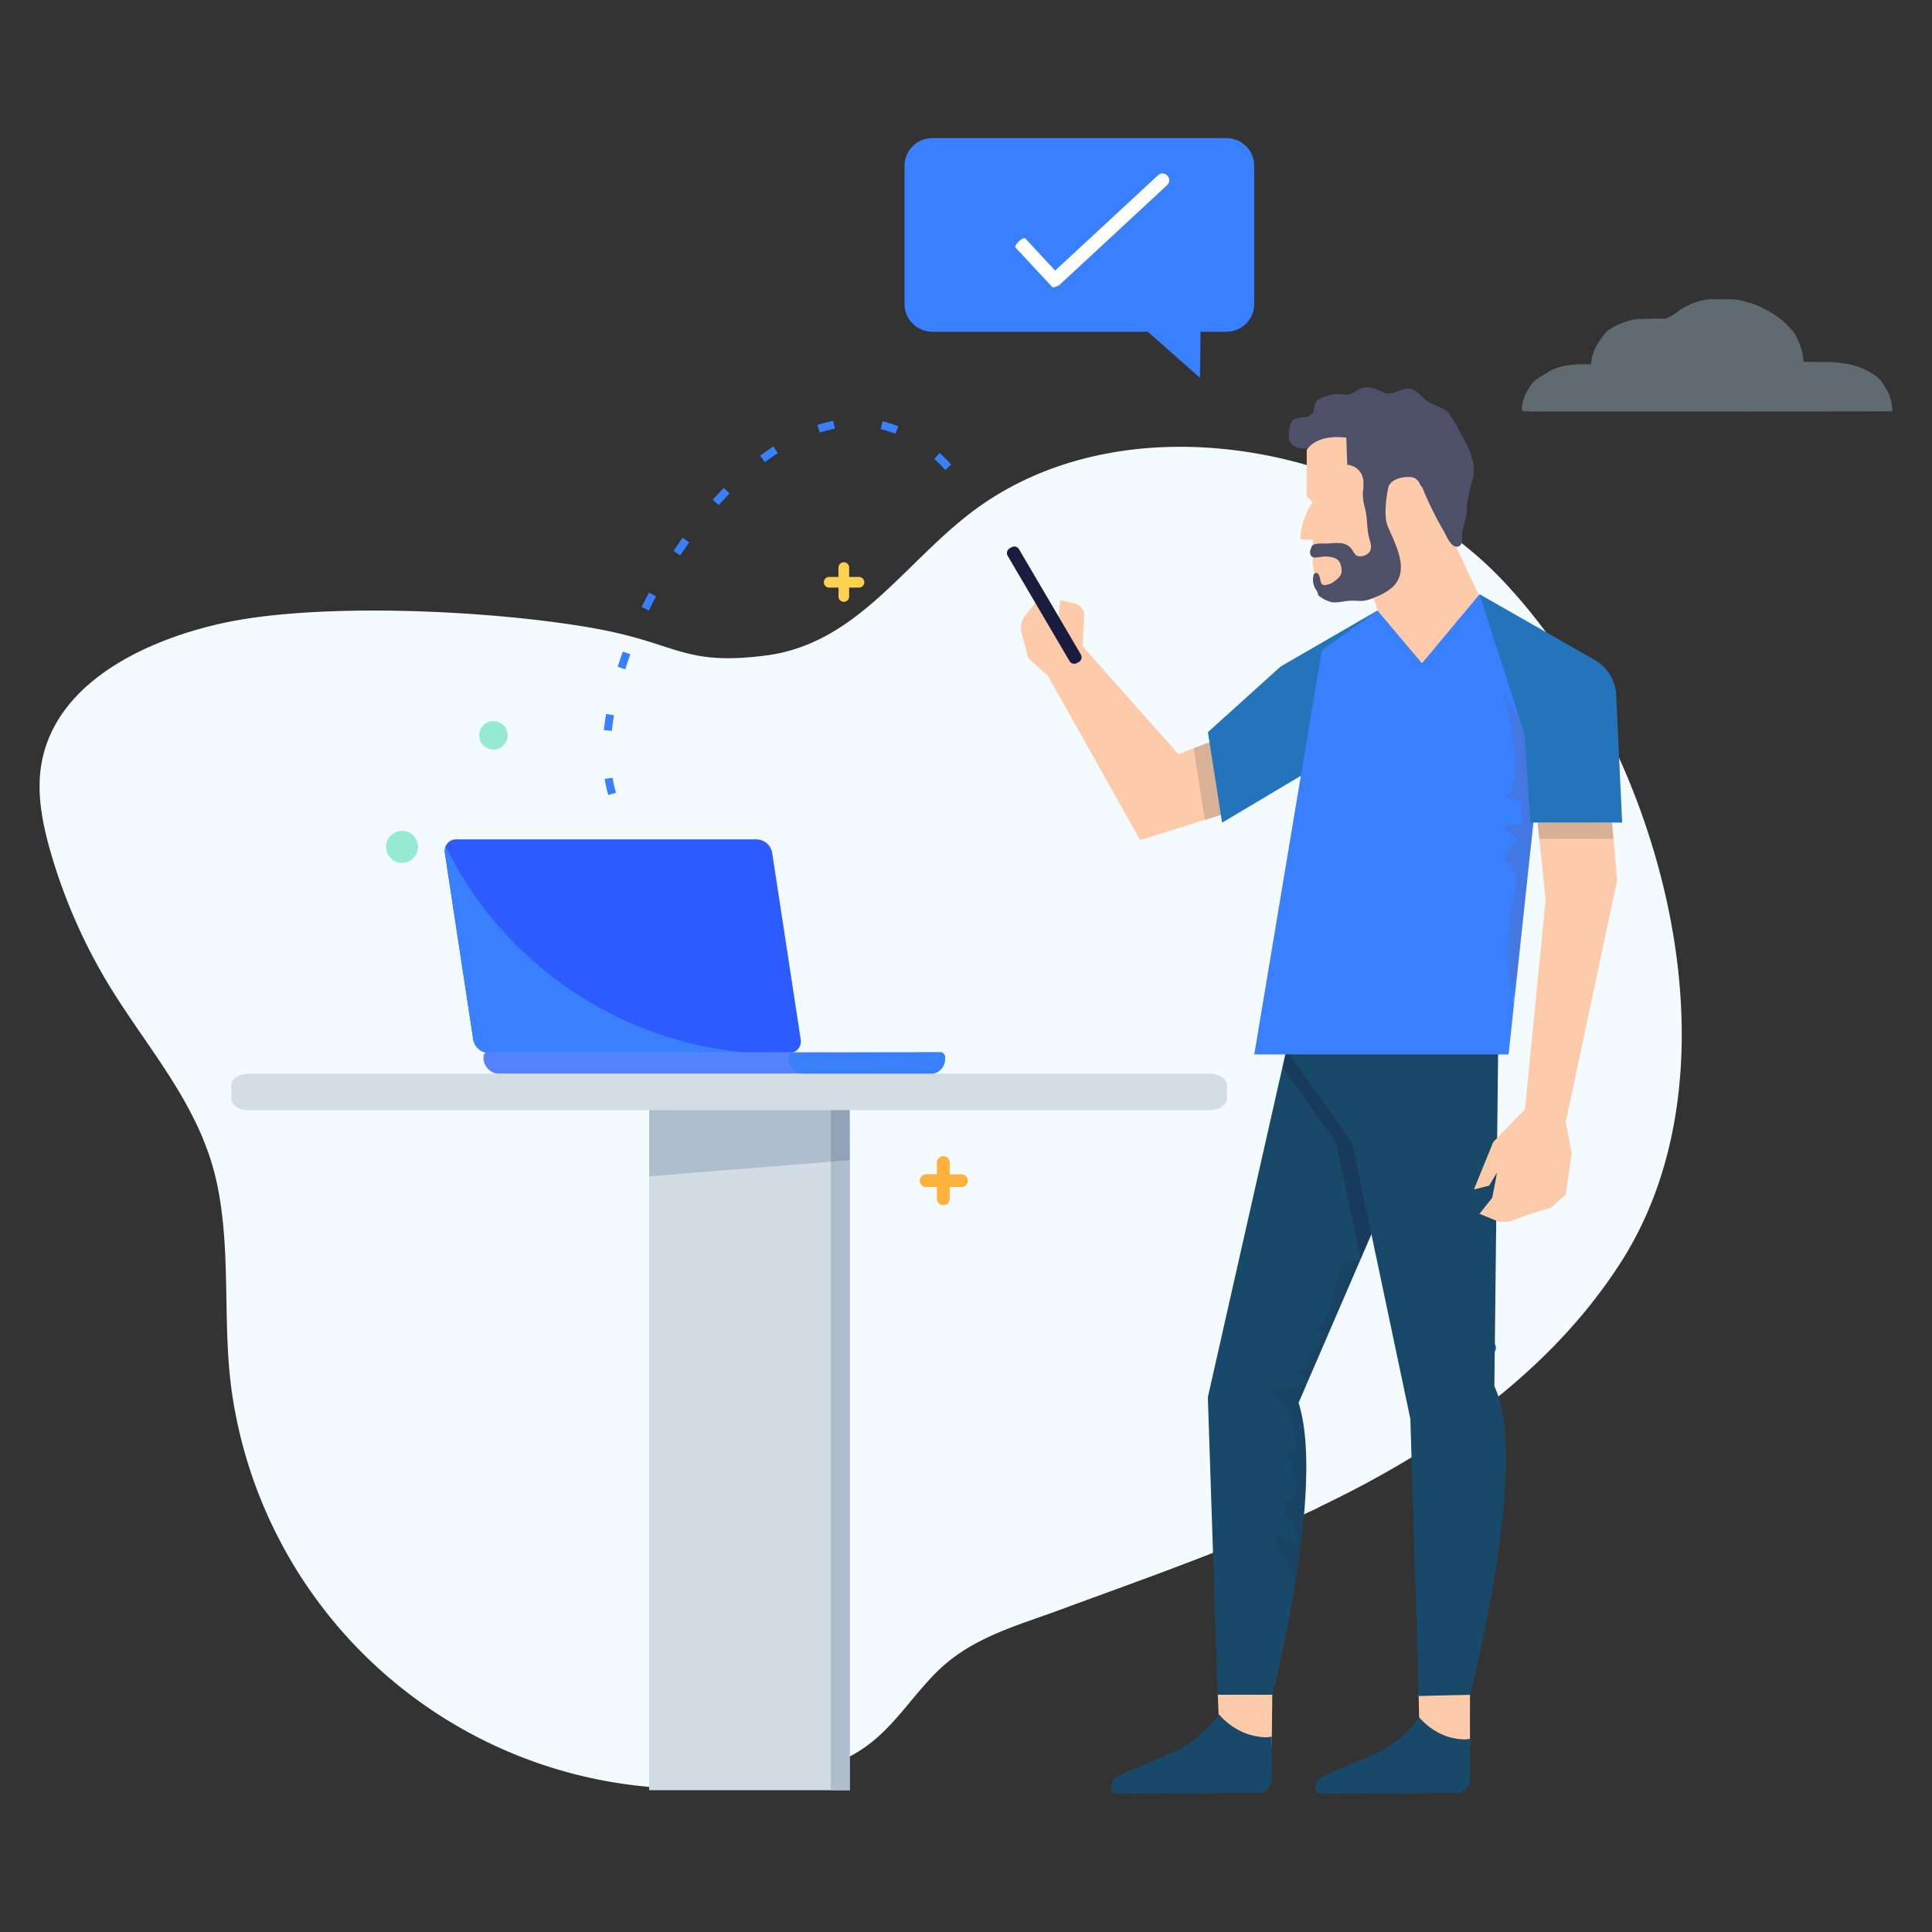 <svg id="f7d0dd9e-692b-40e3-8879-471d2c06b5dc" data-name="Layer 1" xmlns="http://www.w3.org/2000/svg" xmlns:xlink="http://www.w3.org/1999/xlink" width="500" height="500" viewBox="0 0 500 500"><rect x="0" y="0" width="500" height="500" fill="#333333" stroke="none"/><defs><clipPath id="a30477bd-f89f-46cb-9a32-8ea95b5db212"><rect x="168.02" y="284.25" width="51.88" height="179.05" style="fill:none"/></clipPath><clipPath id="b8e33566-5bb2-47be-b86a-c275594ae72b"><path d="M126.62,272.5h77.49a2.93,2.93,0,0,0,3.13-2.71,2.44,2.44,0,0,0,0-.66l-7.41-48.46a4.2,4.2,0,0,0-4.09-3.44h-77.5a2.92,2.92,0,0,0-3.13,2.71,2.81,2.81,0,0,0,0,.65l7.37,48.48a4.22,4.22,0,0,0,4.15,3.43" style="fill:none"/></clipPath><clipPath id="efd6c2b2-caba-485f-b5cd-d046115ea20a"><path d="M129.31,277.91H240.38a3.84,3.84,0,0,0,4.18-3.47,4.7,4.7,0,0,0,0-.65v-.27a1.27,1.27,0,0,0-1.1-1.22H126.22a1.09,1.09,0,0,0-1.09,1.09h0v.28a4.18,4.18,0,0,0,4.18,4.18h0" style="fill:none"/></clipPath></defs><title>beacon_illu_hero</title><path id="f7c35968-48eb-4258-8f05-5c9615334341" data-name="Path 1" d="M340.75,390.38c-21.55,10.2-44.09,18-66.44,26.25-10.25,3.77-20.58,6.61-28.95,13.44-7.82,6.4-12.73,15.73-21,21.74-6.43,4.67-14.19,7.1-22,8.68A119.67,119.67,0,0,1,60.3,362.22c-3-18.38-.27-37.35-4.09-55.63-4-19.32-16.44-33.29-26.73-49.56a142.85,142.85,0,0,1-16.42-36.65c-2.13-7.43-3.66-15.27-2.3-22.89,3.71-20.68,26.46-31.76,47-36.25,25.66-5.57,71.87-3.21,97.67,1.67,20.16,3.88,21.88,9.39,42.71,6.74,23.49-3,35.66-23.73,53.34-37.12,39.73-30.14,103.77-17.18,136.75,17,40.71,42.26,64.65,125.26,31.13,177.34-18.26,28.38-47.18,48.42-77.65,63C341.4,390.06,341.08,390.22,340.75,390.38Z" style="fill:#f3fbff"/><path id="a4ef206f-ad54-4abf-80d7-01e8a4082e64" data-name="Path 3" d="M453.88,78.7c-2.19-.62-4.38-1.39-6.68-1.25-2.46.11-5-.31-7.41.48a18.59,18.59,0,0,0-5.17,2.4,16.41,16.41,0,0,1-3.55,2.17c-2.55-.1-5.09,0-7.64.07a19.73,19.73,0,0,0-6.26,2.29c-1.81.92-2.79,2.78-3.86,4.4a11.52,11.52,0,0,0-1.56,5c-3.8,0-7.83,0-11.17,2.07-1.42,1-3.15,1.61-4.15,3.07-1.48,2-2.78,4.4-2.48,7,.92,0,1.85.11,2.77.11,31-.07,62,.06,93-.07a11.68,11.68,0,0,0-1.46-5.65c-.89-1.36-1.67-2.9-3.13-3.72A18,18,0,0,0,476.78,94c-3.3-.58-6.64-.14-10-.41a16.47,16.47,0,0,0-1.92-6.49A8.61,8.61,0,0,0,463,84.66a17.34,17.34,0,0,0-3.9-3.3A27.59,27.59,0,0,0,453.88,78.7Z" style="fill:#c7ecff;opacity:0.3;isolation:isolate"/><path id="ed2e3918-9bc9-4314-9cae-9e5a08bb832a" data-name="Path 9618" d="M214.55,149.31H217v-2.42a1.38,1.38,0,0,1,2.76,0v2.42h2.42a1.38,1.38,0,1,1,0,2.75h-2.42v2.43a1.38,1.38,0,0,1-2.75,0v-2.42h-2.42a1.38,1.38,0,0,1,0-2.76Z" style="fill:#fcd24f"/><g id="a7568b72-3991-489f-9692-dc5fd7d89780" data-name="Group 7193"><path id="a52c1623-3bb4-4fa1-9c1b-a95239e62804" data-name="Path 9615" d="M175.22,284.13a5.47,5.47,0,1,1,5.46,5.47A5.46,5.46,0,0,1,175.22,284.13Zm2.9,0a2.57,2.57,0,1,0,2.56-2.57h0a2.57,2.57,0,0,0-2.56,2.57Z" style="fill:#2474bc"/></g><g id="add20392-0a86-451f-bb58-f639e7ede6d4" data-name="Group 7197"><path id="e9eed59e-eee0-47ab-94bb-e908af70daed" data-name="Path 9617" d="M385.59,352.2a3.4,3.4,0,0,1-3.4-3.4h0a3.4,3.4,0,0,1,3.4-3.4M384,348.8a1.59,1.59,0,1,0,1.59-1.58h0A1.59,1.59,0,0,0,384,348.8Z" style="fill:#2474bc"/></g><path id="a6eb7b22-6453-42e0-93b2-8a3ff5114a77" data-name="Path 9619" d="M376.61,157.69H379v-2.42a1.38,1.38,0,1,1,2.75,0v2.42h2.42a1.38,1.38,0,0,1,0,2.76h-2.42v2.42a1.38,1.38,0,0,1-2.75,0v-2.43h-2.42a1.37,1.37,0,0,1-1.38-1.37h0A1.4,1.4,0,0,1,376.61,157.69Z" style="fill:#2474bc"/><g id="a240f49f-6013-4f7d-8ddb-a663a44062dd" data-name="Group 7190"><g id="a83c4848-d415-489e-9762-85296cdb6b7e" data-name="Group 7189"><g id="af766c63-3da7-4ecc-82fe-dd63e0911736" data-name="Group 7158"><path id="e16ec0f1-9fdc-41c9-ba33-24bd32f70d79" data-name="Path 9583" d="M315.47,446.11l13.65,5.76.19-17-14.15,3.46Z" style="fill:#fdcbaa"/></g><g id="b4751a29-289d-43bc-b9d2-b236ba954e0b" data-name="Group 7159"><path id="b14a1328-3b72-4ba6-ac48-f2f95f875cc3" data-name="Path 9584" d="M335.78,259l-23.19,102.6,2.55,77h14.15s13.83-53.38,6.78-75.57l27.65-64Z" style="fill:#184968"/></g><g id="beec8bce-47d5-47e2-8ab1-129d94b3efb1" data-name="Group 7166"><path id="be1b76ef-fa1a-41e9-b53d-c9f6edf7fc2f" data-name="Path 9588" d="M367.43,451.62h13v-13H367.14Z" style="fill:#fdcbaa"/></g><g id="ef65dfcf-cd5a-4b55-80d3-4bd86fe039e4" data-name="Group 7167" style="opacity:0.3"><path id="abd29ee2-ac10-4327-9efa-f803e888201e" data-name="Path 9589" d="M333.94,267.21l7.93.5L363.74,299l-11.6,26.86-6.41-30.26-13.82-19.43Z" style="fill:#191c3c"/></g><g id="bdffc14a-40c0-468f-8942-350832e52de2" data-name="Group 7168"><path id="acff6063-2abc-46bb-9b37-fc91741c0f88" data-name="Path 9590" d="M387.74,270.32l-1,88.44c9.39,19.3-6.27,79.82-6.27,79.82l-13.29.35L365,367.21,349.9,295.63l-20.61-28.92Z" style="fill:#184968"/></g><g id="e851a7f1-d112-40b9-b8b6-384a84d9ea9d" data-name="Group 7173"><path id="a8c293d3-0ba7-4f54-8774-ce364e19ccee" data-name="Path 9596" d="M268.5,155.29l-3.17,4a5.2,5.2,0,0,0-.94,4.55l1.75,6.53,5,4.44,23.93,42.6,22.65-7.08-3.34-18.82L305,195.19l-24.8-27.92.4-7.77a3.22,3.22,0,0,0-2.46-3.3l-3.76-.92-.44,4.56" style="fill:#fdcbaa"/></g><g id="ad265a1f-3a7d-4a65-9ef7-fb2b67d64ab0" data-name="Group 7174"><path id="ad977f0f-cbaf-4387-9278-c2db3a356df7" data-name="Path 9597" d="M353.26,179.73l37.13-9.31L366,118.27l-17.74,15.67,8.27,24Z" style="fill:#fdcbaa"/></g><g id="addd574f-1ff4-49e5-a642-6727a759b79a" data-name="Group 7175" style="opacity:0.2"><path id="b4f87e40-49ba-49b1-afaf-f20e24d8bcc5" data-name="Path 9598" d="M308.92,193.67l5.49-2.13,3.34,18.82-5.93,1.86Z" style="fill:#494949"/></g><g id="abf7eb36-6bc6-41ca-a1d2-600f1de97dc4" data-name="Group 7176"><path id="bc2132e5-99aa-48f4-89d6-b6e98cf21091" data-name="Path 9599" d="M356.48,158l-24.42,14.13a6.2,6.2,0,0,0-1.25.92l-18.2,16.43,3.66,23.43,46-27.38Z" style="fill:#2474bc"/></g><g id="a4d9c008-7c4d-48c4-a160-f4f0644f78d1" data-name="Group 7177"><path id="f71edef7-e024-4206-be3d-ab49728728ac" data-name="Path 9600" d="M400,183.34l-9.58,89.54H324.61l17.47-104.55L356.48,158,368,171.65l14.92-17.86Z" style="fill:#3880ff"/></g><g id="b00121c7-f8e4-4f3b-a500-c446de0176d1" data-name="Group 7178"><path id="ae14514e-9adc-42a1-98be-fad5eb398009" data-name="Path 9601" d="M368.33,126.76a90.52,90.52,0,0,0,5.3,10.67c.63,1.06,1.63,3.67,3,4,1.81.38,1.81-1.58,1.77-2.77,0-1.92.84-3.74,1.11-5.66.12-.9.1-1.79.18-2.69a52.88,52.88,0,0,1,1.46-6.28c.94-4.15-.77-7.68-2.77-11.25-.95-1.86-2-3.67-3.13-5.43-1.51-2.14-3.68-2.1-5.74-3.42-1.59-1-2.65-3-4.51-3.3-2.3-.42-4.63,1.94-6.8,1s-4.3-2.17-6.76-.79a7.52,7.52,0,0,1-2.55,1.3,9.87,9.87,0,0,1-2-.19,9.38,9.38,0,0,0-3.78.64c-1.17.38-2.46.88-2.86,2a18.21,18.21,0,0,1-.39,2.13,2.81,2.81,0,0,1-2.32,1.27,7.15,7.15,0,0,0-2.67.54c-1.28.73-1.65,4.51-1.05,5.72.67,1.38,2.4,1.9,3.93,1.82s3-.61,4.53-.7,3.25.36,4,1.72a5.66,5.66,0,0,1,.46,1.33c.63,2.51,1.23,5,1.86,7.49.58,2.34,1.23,4.8,3,6.47a7.11,7.11,0,0,0,6.93,1.5,8.58,8.58,0,0,0,5.2-5,9.85,9.85,0,0,1,1.27-2.73,2,2,0,0,1,2.67-.5A2.69,2.69,0,0,1,368.33,126.76Z" style="fill:#4d5068"/></g><g id="a47730b0-cd4f-4336-a557-86f455c91a92" data-name="Group 7179"><path id="e89528ed-8f8f-40dc-9bf2-76a10823ad11" data-name="Path 9602" d="M338.18,116.41v12l1.56,1.57s-3.4,4.69-3.13,9.66h3.13v5.93a9.2,9.2,0,0,0,9.2,9.2h1.17A12.87,12.87,0,0,0,363,141.91v-5.15s5-2.36,5-6.78c0,0,.8-6.78-3.4-6.53,0,0-5.49-.28-5.74,4.17l-6,.52v-3.36a4.51,4.51,0,0,0-4.19-4.49h0l-.25-7S341.31,112,338.18,116.41Z" style="fill:#fdcbaa"/></g><g id="b33dec5e-04a1-4895-8c9f-f18f267c3d6e" data-name="Group 7180"><path id="be90c11a-955d-413f-88a7-134fec867a0e" data-name="Path 9603" d="M340.26,148.38c.92-.5,1.3.88,1.4,1.51s.29,1.37.9,1.52a1.76,1.76,0,0,0,.79-.06,8,8,0,0,0,1.17-.38,4.88,4.88,0,0,0,.86-.56c1-.75,1.9-1.5,1.83-2.82s-.39-2.57-1.73-3.15a7.15,7.15,0,0,0-3.46-.33c-.9.06-2.17.52-2.8-.38a1.91,1.91,0,0,1,0-1.65,2.55,2.55,0,0,1,.4-.87c.56-.74,3.23-.51,4.15-.55a18.14,18.14,0,0,1,3.21-.1,4.09,4.09,0,0,1,2.67,1.33c.55.69.86,1.65,1.67,2a2.16,2.16,0,0,0,1.07.06,3,3,0,0,0,2.09-1.17c.62-1,.23-2.32-.11-3.46-.73-2.57-.42-5.24-1.11-7.75-.37-1.37-1.08-4.71.05-5.88h6.09c-.63,2.82-1.36,7.84-.25,10.51,1.94,4.68,5.82,11.34,1.27,15.72a14.51,14.51,0,0,1-4.36,2.56,11.71,11.71,0,0,1-3.09,1c-1.23.14-2.48-.11-3.73,0-1.57.07-3.13.63-4.68.34a8,8,0,0,1-2.81-1.32,1.45,1.45,0,0,1-.51-.41,4.6,4.6,0,0,1-.31-.88,3.72,3.72,0,0,0-.35-.58,4.7,4.7,0,0,1-.78-2.84C339.85,149,340,148.55,340.26,148.38Z" style="fill:#4d5068"/></g><g id="b78851ea-40b3-4fc3-86b2-e332ac0a486b" data-name="Group 7182" style="opacity:0.14"><g id="ffa2dbe6-b042-46ed-a462-db32e3441471" data-name="Group 7181"><path id="ec7995ed-b00a-46f4-a985-c333de9f0268" data-name="Path 9604" d="M334.21,387.7a5.73,5.73,0,0,0,1.42-3.15c0-.63-2-4-1.79-4.3a2,2,0,0,1,1.45-.73c-.16-.77-1-1.17-1.62-1.65s-1.11-1.48-.53-2c.82-.61,1.78-.38,2.63-.52a62.5,62.5,0,0,0-1.15-6.37,12.73,12.73,0,0,0-2.06-5.38c-1.05-1.38-2.9-1.59-3.63-3.19a.69.69,0,0,1-.09-.44c.06-.38.54-.48.92-.5a41,41,0,0,0,4.7-.27c.87-.17,3-1.42,3.42-.67s-1.54,3.73-1.86,4.46c2.26,7.12,2.19,15,1.86,22.35-.21,4.47-.63,8.91-1.15,13.34-.48,3.92-.56,8.7-1.88,12.37a11.37,11.37,0,0,0-.92-5.24,23.5,23.5,0,0,0-3.09-4.63,2.88,2.88,0,0,1-.52-.81,2.61,2.61,0,0,1-.13-.88,12.16,12.16,0,0,1,.13-2.17c1.79,1,3.53,1.73,5.36,2.53-.29-2.47-.54-5.58-2.21-7.54a2.74,2.74,0,0,1-1-1.71,2.24,2.24,0,0,1,.23-.79C333.15,389.14,333.69,388.43,334.21,387.7Zm17.51-60.89c.61-1.38-2.78-.15-3,0a6.92,6.92,0,0,0-2.36,3.3,56.76,56.76,0,0,0-1.36,6.21,16.89,16.89,0,0,1-4.44,7.85c1,0,1.52,1.21,1.29,2.15a6.44,6.44,0,0,1-1.58,2.4c-1.09,1.34-1.55,3.78-2.72,4.86-.56.53-1.44.53-2.08.8.27.37,3,2.92,3,3.15,0,0,13.25-30.7,13.25-30.72Z" style="fill:#191c3c"/></g></g><g id="e9026991-4cfc-4e80-b78f-5622da57a39e" data-name="Group 7185" style="opacity:0.27"><g id="add15235-3621-4368-a242-95e84be5ffcc" data-name="Group 7183"><path id="bd22c386-ada2-4caa-95f6-a14441342e22" data-name="Path 9605" d="M392.14,256.48l-.35,3.32a1.11,1.11,0,0,1-.23-1.13A16.42,16.42,0,0,0,392.14,256.48Z" style="fill:#bfbfbf"/></g><g id="a1c6eb7a-8af5-41c2-86fd-ffe3ac9ff167" data-name="Group 7184"><path id="b69e8a7c-4359-44d3-bd10-df201ad4cce5" data-name="Path 9606" d="M392.43,217.92c2-.5-1.91-2.13-3.36-3.78-.2-.54,4.32-.65,4.78-.94-.27-2,0-3.78-.27-5.76-1-.54-4.88-1-3.9-1.31,4.95-1.67.9-23.21-.56-26.42-.69-1.5,5.05,7.83,5.74,9.35,1.75,3.88,2.27,7.84,3.23,11.83l-.58,5.51c-.25,0-.48.08-.73.14a7.7,7.7,0,0,1,.64.59l-1.37,12.92c-.4,0-.09,1.21-.48,1.25.37.54,0,0,.29.56l-3.24,30.28c-2.21,12.79-2.52-8.22-2.21-11.85.63-7.37,4.49-16-.71-17.22C388.51,222.82,391.35,218,392.43,217.92Z" style="fill:#616393"/></g></g><g id="bc9b5fc9-de17-4678-b5cc-21ff1733f266" data-name="Group 7186"><path id="ad762ad1-9650-48e9-b501-a00fd29c5c24" data-name="Path 9607" d="M417.2,212.89l1.32,14.9-13.31,62.62,1.56,8.08-1.56,10.7-3.84,3.38-5.28,1.57-5.7,2.08H388l-5.09-2.08,3.28-4.18,1.29-6.63-2.09,3.5-3.94,1,5-12.27,8.2-8.49L400,232.87l-2.06-20Z" style="fill:#fdcbaa"/></g><g id="bcde44f8-0931-47b5-9407-047d852625e0" data-name="Group 7187"><path id="e51e34d9-81c7-404b-9584-23cd04f33803" data-name="Path 9608" d="M417.58,217.06H398.34l-.44-4.17h19.3Z" style="fill:#494949;opacity:0.2;isolation:isolate"/></g><g id="f50b4422-39d4-4702-aaeb-76d972f79f42" data-name="Group 7188"><path id="f92ffa2d-39f0-44af-ac75-f24ffb9f76d3" data-name="Path 9609" d="M382.9,153.79l29.8,17a11.06,11.06,0,0,1,5.57,9.09l1.54,33H396.06l-1.45-22.65Z" style="fill:#2474bc"/></g></g><path id="a28e216e-de5d-4c1e-b039-695bdd7e5d07" data-name="Path 9610" d="M288.34,460.26c.63-.81,10.37-4.47,16.36-7.28a28.93,28.93,0,0,0,8.12-6.2l1.19-1.3c.94-1.06,1.48-1.79,1.48-1.79a17.46,17.46,0,0,0,7.52,5.13c4.38,1.3,6.13.59,6.13.59l0,10.37c0,1.79-1,3.71-2.63,4.21h0s-34.35.27-37.12.27S287.72,461.05,288.34,460.26Z" style="fill:#184968"/><path id="a5d82e89-ce1d-41ff-8f9f-18bb3f50f089" data-name="Path 9611" d="M341.2,460.4c.61-.77,10-4.29,15.72-7a27.75,27.75,0,0,0,7.8-5.94l1.15-1.26c.9-1,1.44-1.73,1.44-1.73a17,17,0,0,0,7.22,4.93c4.22,1.25,5.91.56,5.91.56l0,10a4.18,4.18,0,0,1-2.53,4.05h0s-33,.25-35.68.25S340.6,461.18,341.2,460.4Z" style="fill:#184968"/></g><g id="b89483c8-ed72-4e50-acd9-7c3b0e0bb9bc" data-name="Group 7202"><path id="bc10e526-aebe-4806-81af-34e77103db5a" data-name="Path 9621" d="M263.72,142.14l16,27.24a1.42,1.42,0,0,1-.51,1.94l-.47.27a1.44,1.44,0,0,1-1.95-.5l-16-27.24a1.43,1.43,0,0,1,.5-1.94l.48-.27A1.43,1.43,0,0,1,263.72,142.14Z" style="fill:#191c3c"/></g><path id="f8d00c7b-3b31-402d-82a0-9e1e02a2c5fb" data-name="Path 9626" d="M317.41,35.74H241.26a7.2,7.2,0,0,0-7.17,7.18V78.68a7.2,7.2,0,0,0,7.17,7.18h55.81l13.48,11.92.16-11.92h6.7a7.2,7.2,0,0,0,7.18-7.18V42.94a7.18,7.18,0,0,0-7.16-7.2Z" style="fill:#3880ff"/><path id="b8d8e65c-4538-4a4d-862a-4c2950eed9e7" data-name="Path 9629" d="M302.1,47.87,274.21,73.72a1.7,1.7,0,0,1-2.39-.14h0a1.7,1.7,0,0,1,0-2.4h0l27.9-25.85a1.69,1.69,0,0,1,2.39.13h0a1.69,1.69,0,0,1,0,2.39Z" style="fill:#fff"/><path id="b7519394-11d7-4141-8004-9c64873633c0" data-name="Path 9629" d="M265.35,61.72l9.51,10.22c.23.25-.15,1-.85,1.62h0c-.69.65-1.45,1-1.68.73h0l-9.51-10.22c-.23-.25.15-1,.85-1.62h0c.7-.65,1.45-1,1.68-.74Z" style="fill:#fff"/><path d="M126.17,193.65a3.68,3.68,0,1,0-1.82-4.87h0A3.7,3.7,0,0,0,126.17,193.65Zm.55,49.53a2.51,2.51,0,1,0-1.24-3.32h0A2.5,2.5,0,0,0,126.72,243.18Zm-24.37-20.25a4.13,4.13,0,1,0-2.06-5.48,4.15,4.15,0,0,0,2.06,5.48Z" style="fill:#95ead1"/><path id="e0de9969-a497-4d64-83bd-5b3af80ee04c" data-name="Path 9620" d="M239.57,303.87h2.9V301a1.66,1.66,0,1,1,3.31,0v2.9h2.9a1.66,1.66,0,1,1,0,3.31h-2.9v2.9a1.66,1.66,0,1,1-3.31,0h0v-2.9h-2.9a1.66,1.66,0,0,1,0-3.31Z" style="fill:#ffb13d"/><path d="M171.53,271.1a2.43,2.43,0,0,1,.36-3.43h0l5.87-4.7,3.06,3.81L175,271.48a2.44,2.44,0,0,1-3.42-.36v0" style="fill:#d46698"/><path d="M219.9,463.3H168v-179H219.9Z" style="fill:#d2dce5"/><g style="clip-path:url(#a30477bd-f89f-46cb-9a32-8ea95b5db212)"><path d="M215,284.25H183.9L168,285.53v18.9L215,300.66Zm4.94,16-4.94.39V463.3h4.94Z" style="fill:#afbecd"/><path d="M219.9,284.25H215v16.41l4.94-.39Z" style="fill:#91a4b7"/></g><path d="M126.62,272.5h77.49a2.93,2.93,0,0,0,3.13-2.71,2.44,2.44,0,0,0,0-.66l-7.41-48.46a4.2,4.2,0,0,0-4.09-3.44h-77.5a2.92,2.92,0,0,0-3.13,2.71,2.81,2.81,0,0,0,0,.65l7.37,48.48a4.22,4.22,0,0,0,4.15,3.43" style="fill:#2e5bff"/><g style="clip-path:url(#b8e33566-5bb2-47be-b86a-c275594ae72b)"><path d="M115.29,219.07a2.67,2.67,0,0,0-.22,1.12,1.85,1.85,0,0,0,0,.47l7.37,48.47a4.22,4.22,0,0,0,4.18,3.37h67.71a96.34,96.34,0,0,1-79-53.43" style="fill:#3880ff"/></g><path d="M129.31,277.91H240.38a3.84,3.84,0,0,0,4.18-3.48,4.42,4.42,0,0,0,0-.63v-.28a1.27,1.27,0,0,0-1.1-1.22H126.22a1.09,1.09,0,0,0-1.09,1.09h0v.28a4.18,4.18,0,0,0,4.12,4.24Z" style="fill:#5582ff"/><g style="clip-path:url(#efd6c2b2-caba-485f-b5cd-d046115ea20a)"><path d="M208.66,278.16l36-.23a3.69,3.69,0,0,0,3.72-3.65,3,3,0,0,0,0-.59l-.16-1.38-43,.26a1.21,1.21,0,0,0-1.21,1.21,1.28,1.28,0,0,0,0,.19A4.82,4.82,0,0,0,208.66,278.16Z" style="fill:#3880ff"/></g><path d="M59.86,280.87v3.44c0,1.65,2,3,4.51,3H313c2.5,0,4.52-1.34,4.52-3v-3.44c0-1.66-2-3-4.52-3H64.37C61.88,277.87,59.86,279.21,59.86,280.87Z" style="fill:#d4dce4"/><path d="M158.43,205.46c-12-39.55,54.53-139,93.7-75.45" style="fill:none;stroke:#3880ff;stroke-miterlimit:10;stroke-width:2.07px;stroke-dasharray:4.139,12.418"/></svg>